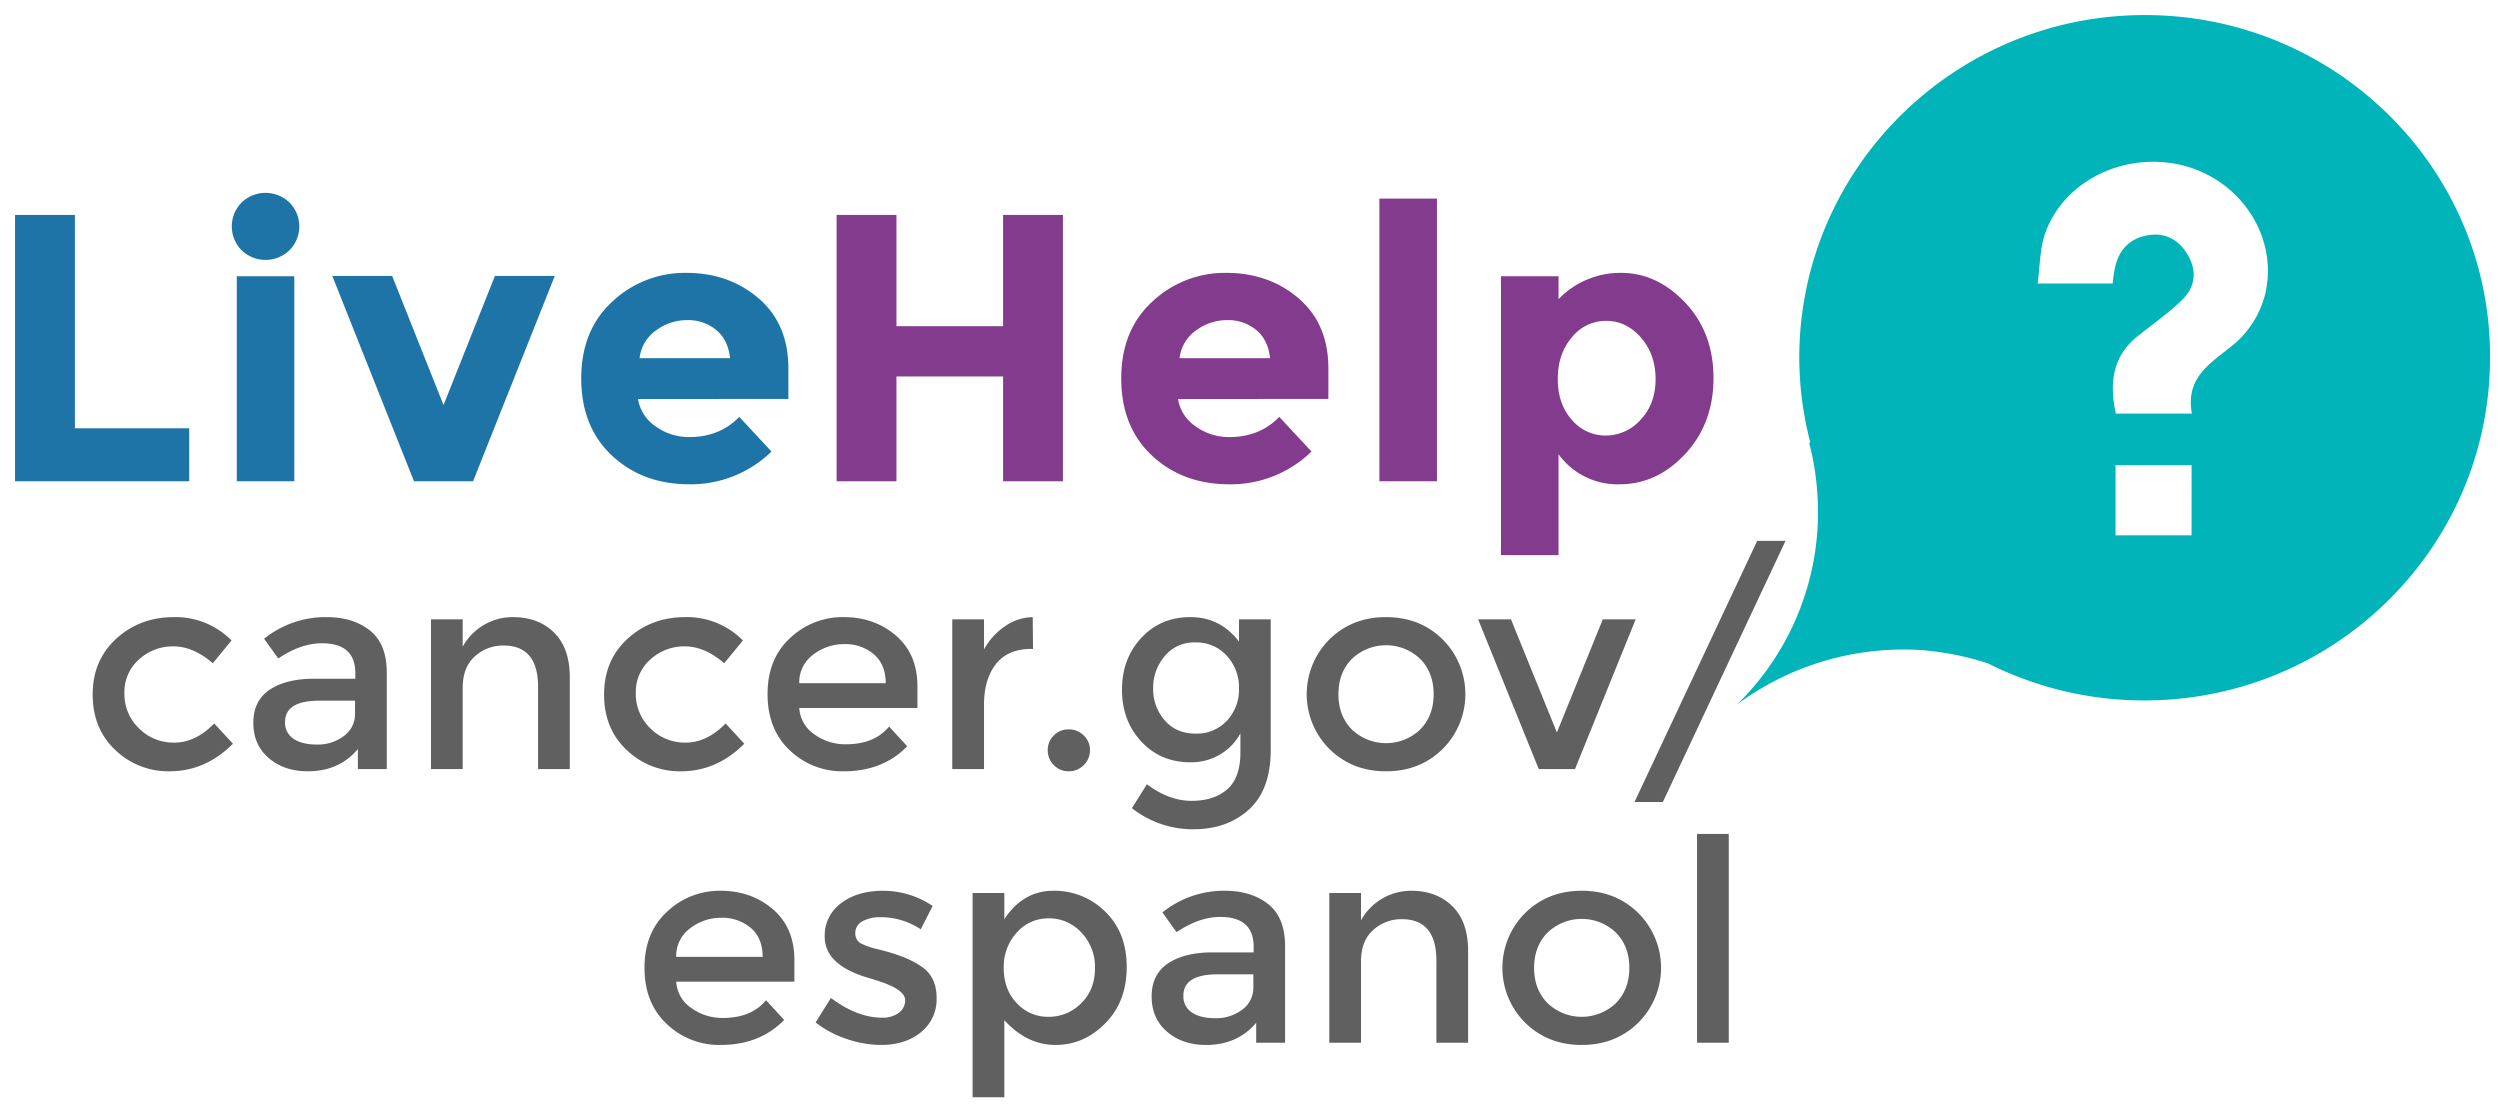 <?xml version="1.0" encoding="utf-8"?>
<svg viewBox="-1 -1 166 74" width="166" height="74" xmlns="http://www.w3.org/2000/svg">
  <defs>
    <style>.cls-1{isolation:isolate;}.cls-2{fill:#1e74a6;}.cls-3{fill:#823b8d;}.cls-4{fill:#606060;}.cls-5{fill:#00b4ba;}</style>
  </defs>
  <g class="cls-1" transform="matrix(0.165, 0, 0, 0.165, 0, 0)">
    <path class="cls-2" d="M0,187.609V80.444H24.081v85.854H70.083v21.311Z"/>
    <path class="cls-2" d="M91.153,94.625a13.63,13.63,0,0,1,0-19.164,13.86,13.86,0,0,1,19.296,0,13.63,13.63,0,0,1,0,19.164,13.859,13.859,0,0,1-19.296,0Zm21.226,92.984H89.223V105.127h23.155Z"/>
    <path class="cls-2" d="M160.54,187.609l-32.88-82.635h24.082l20.686,51.973,20.685-51.973h24.082L184.313,187.609Z"/>
    <path class="cls-2" d="M304.411,175.651a46.601,46.601,0,0,1-32.958,13.185q-18.911,0-31.259-11.575-12.352-11.574-12.35-31.045,0-19.469,12.581-30.969a42.591,42.591,0,0,1,29.716-11.499q17.135,0,29.098,10.272,11.961,10.273,11.964,28.209v12.265H250.691a16.377,16.377,0,0,0,7.101,11.038,22.824,22.824,0,0,0,13.584,4.293q12.193,0,20.068-8.125Zm-22.229-48.906a17.614,17.614,0,0,0-11.655-3.986,20.957,20.957,0,0,0-12.581,4.14,15.813,15.813,0,0,0-6.638,11.192h36.431Q286.965,130.73,282.182,126.745Z"/>
  </g>
  <g class="cls-1" transform="matrix(0.165, 0, 0, 0.165, 0, 0)">
    <path class="cls-3" d="M397.609,80.444h24.081v107.165H397.609V145.449H354.694v42.161H330.613V80.444h24.081v44.767h42.915Z"/>
    <path class="cls-3" d="M521.72,175.651a46.604,46.604,0,0,1-32.958,13.185q-18.911,0-31.259-11.575-12.352-11.574-12.35-31.045,0-19.469,12.581-30.969a42.591,42.591,0,0,1,29.716-11.499q17.135,0,29.098,10.272,11.962,10.273,11.964,28.209v12.265H468a16.377,16.377,0,0,0,7.101,11.038,22.824,22.824,0,0,0,13.584,4.293q12.193,0,20.068-8.125Zm-22.229-48.906a17.614,17.614,0,0,0-11.655-3.986,20.957,20.957,0,0,0-12.581,4.14,15.813,15.813,0,0,0-6.638,11.192h36.431Q504.273,130.73,499.491,126.745Z"/>
    <path class="cls-3" d="M572.197,187.609h-23.154V73.852h23.154Z"/>
    <path class="cls-3" d="M646.292,103.748q14.508,0,25.857,12.035,11.345,12.037,11.346,30.279,0,18.246-11.346,30.509-11.347,12.267-26.552,12.265a29.309,29.309,0,0,1-24.468-12.112v40.628h-23.154V105.127h23.154v9.199A34.525,34.525,0,0,1,646.292,103.748Zm-25.471,42.698q0,10.043,5.635,16.404a17.594,17.594,0,0,0,13.662,6.362,18.768,18.768,0,0,0,14.047-6.362q6.021-6.36,6.021-16.328,0-9.965-5.866-16.711-5.868-6.744-14.047-6.746a17.424,17.424,0,0,0-13.816,6.669Q620.82,136.403,620.822,146.445Z"/>
  </g>
  <g class="cls-1" transform="matrix(0.165, 0, 0, 0.165, 0, 0)">
    <path class="cls-4" d="M62.137,304.329a30.738,30.738,0,0,1-21.777-8.549q-9.123-8.547-9.122-22.363,0-13.813,9.521-22.477,9.519-8.662,23.202-8.662a31.599,31.599,0,0,1,23.146,9.398l-7.525,9.172q-7.867-6.794-15.848-6.794a20.072,20.072,0,0,0-13.853,5.265,17.412,17.412,0,0,0-5.872,13.588,19.112,19.112,0,0,0,5.814,14.098,19.518,19.518,0,0,0,14.309,5.774q8.492,0,16.02-7.699l7.525,8.152Q76.616,304.332,62.137,304.329Z"/>
    <path class="cls-4" d="M149.586,303.424H137.957v-8.04q-7.525,8.947-20.181,8.945-9.465,0-15.677-5.321-6.216-5.322-6.214-14.211,0-8.887,6.613-13.305,6.611-4.417,17.9-4.416h16.532v-2.265q0-12.001-13.454-12.003-8.439,0-17.559,6.115l-5.701-7.927a39.444,39.444,0,0,1,25.084-8.719q10.715,0,17.501,5.379,6.782,5.379,6.784,16.928Zm-12.77-22.42v-5.096H122.45q-13.797,0-13.796,8.605a7.634,7.634,0,0,0,3.42,6.737q3.42,2.322,9.521,2.321a17.36,17.36,0,0,0,10.661-3.396A10.848,10.848,0,0,0,136.816,281.004Z"/>
    <path class="cls-4" d="M180.141,270.812v32.611H167.372V243.185h12.77V254.168a23.031,23.031,0,0,1,20.181-11.89q10.261,0,16.589,6.228,6.327,6.229,6.328,18.004v36.914H210.47V270.359q0-16.645-13.91-16.645a16.776,16.776,0,0,0-11.516,4.359Q180.14,262.435,180.141,270.812Z"/>
    <path class="cls-4" d="M267.933,304.329a30.738,30.738,0,0,1-21.777-8.549q-9.123-8.547-9.122-22.363,0-13.813,9.521-22.477,9.519-8.662,23.202-8.662a31.599,31.599,0,0,1,23.146,9.398l-7.525,9.172q-7.867-6.794-15.848-6.794a20.072,20.072,0,0,0-13.853,5.265,17.412,17.412,0,0,0-5.872,13.588,19.112,19.112,0,0,0,5.814,14.098,19.518,19.518,0,0,0,14.309,5.774q8.492,0,16.02-7.699l7.525,8.152Q282.412,304.332,267.933,304.329Z"/>
    <path class="cls-4" d="M363.135,278.853H315.59a13.698,13.698,0,0,0,6.043,10.587,21.302,21.302,0,0,0,12.77,4.02q11.399,0,17.33-7.134l7.297,7.927q-9.807,10.08-25.54,10.077a30.504,30.504,0,0,1-21.72-8.436q-8.952-8.435-8.95-22.646,0-14.209,9.121-22.59a30.729,30.729,0,0,1,21.492-8.379q12.37,0,21.036,7.417,8.664,7.417,8.666,20.438Zm-47.545-9.965h34.775q0-7.585-4.789-11.663a17.582,17.582,0,0,0-11.801-4.076,20.294,20.294,0,0,0-12.599,4.246A13.678,13.678,0,0,0,315.59,268.888Z"/>
    <path class="cls-4" d="M408.969,255.073q-9.465,0-14.252,6.115-4.789,6.114-4.789,16.418v25.817H377.159V243.185h12.77V255.3a26.335,26.335,0,0,1,8.38-9.285,20.29,20.29,0,0,1,11.23-3.736l.114,12.795Z"/>
    <path class="cls-4" d="M418.032,301.838a8.237,8.237,0,0,1-2.452-6.001,8.057,8.057,0,0,1,2.452-5.944,8.17,8.17,0,0,1,5.986-2.435,8.366,8.366,0,0,1,6.042,2.435,7.974,7.974,0,0,1,2.509,5.944,8.151,8.151,0,0,1-2.509,6.001,8.27,8.27,0,0,1-6.042,2.491A8.078,8.078,0,0,1,418.032,301.838Z"/>
    <path class="cls-4" d="M505.311,243.185v52.539q0,15.965-8.722,23.949-8.723,7.982-22.405,7.982a39.621,39.621,0,0,1-24.741-8.492l6.043-9.625q8.893,6.68,17.958,6.681,9.064,0,14.366-4.643,5.302-4.644,5.301-14.833V289.043a21.658,21.658,0,0,1-8.151,8.492,22.764,22.764,0,0,1-11.915,3.171q-12.086,0-19.838-8.379-7.755-8.379-7.753-20.835,0-12.454,7.753-20.835,7.752-8.377,19.782-8.379,12.028,0,19.554,9.852v-8.945Zm-47.316,27.798a18.999,18.999,0,0,0,4.618,12.796q4.617,5.379,12.428,5.378a16.485,16.485,0,0,0,12.656-5.209,18.305,18.305,0,0,0,4.846-12.965,18.798,18.798,0,0,0-4.903-13.135,16.35,16.35,0,0,0-12.656-5.379,15.271,15.271,0,0,0-12.371,5.549A19.652,19.652,0,0,0,457.995,270.982Z"/>
    <path class="cls-4" d="M574.518,295.327q-9.125,9.003-22.804,9.002-13.682,0-22.803-9.002a31.149,31.149,0,0,1,0-44.047q9.12-9.001,22.803-9.002,13.682,0,22.804,9.002a31.149,31.149,0,0,1,0,44.047Zm-36.542-7.812a19.933,19.933,0,0,0,27.478,0q5.414-5.492,5.415-14.211,0-8.717-5.415-14.211a19.933,19.933,0,0,0-27.478,0q-5.417,5.495-5.416,14.211Q532.56,282.024,537.976,287.515Z"/>
    <path class="cls-4" d="M613.169,303.424,588.771,243.185h13.226l18.47,45.519,18.471-45.519h13.227l-24.399,60.239Z"/>
    <path class="cls-4" d="M701.076,211.592H712.478L663.109,316.672H651.707Z"/>
  </g>
  <g class="cls-1" transform="matrix(0.165, 0, 0, 0.165, 0, 0)">
    <path class="cls-4" d="M313.616,388.979H266.071a13.697,13.697,0,0,0,6.043,10.587,21.302,21.302,0,0,0,12.77,4.02q11.399,0,17.33-7.133l7.297,7.926q-9.807,10.08-25.54,10.078a30.508,30.508,0,0,1-21.72-8.436q-8.952-8.435-8.95-22.646,0-14.209,9.121-22.59a30.726,30.726,0,0,1,21.492-8.38q12.37,0,21.036,7.417,8.664,7.418,8.666,20.438Zm-47.545-9.964h34.775q0-7.585-4.789-11.664a17.582,17.582,0,0,0-11.801-4.076,20.294,20.294,0,0,0-12.599,4.246A13.679,13.679,0,0,0,266.071,379.016Z"/>
    <path class="cls-4" d="M370.852,395.547a16.899,16.899,0,0,1-6.271,13.758q-6.272,5.153-16.076,5.152a43.307,43.307,0,0,1-13.739-2.379,41.321,41.321,0,0,1-12.599-6.68l6.157-9.852q10.603,7.928,20.523,7.926a10.757,10.757,0,0,0,6.841-1.98,6.157,6.157,0,0,0,2.508-5.039q0-4.528-12.085-8.153-.914-.338-1.368-.452-18.928-5.096-18.927-16.985a16.077,16.077,0,0,1,6.556-13.418q6.555-5.038,17.045-5.039a35.639,35.639,0,0,1,19.839,6.114L364.467,367.918a28.731,28.731,0,0,0-16.076-4.869,14.747,14.747,0,0,0-7.411,1.643,5.333,5.333,0,0,0-2.851,4.926,4.499,4.499,0,0,0,2.964,4.303,28.756,28.756,0,0,0,5.758,1.925q3.704.907,6.556,1.812,2.848.908,5.53,2.038a35.893,35.893,0,0,1,5.758,3.171Q370.852,386.94,370.852,395.547Z"/>
    <path class="cls-4" d="M417.826,352.405a28.939,28.939,0,0,1,20.865,8.38q8.664,8.38,8.665,22.307,0,13.928-8.608,22.646-8.61,8.72-20.067,8.719-11.459,0-20.58-9.965v31.025H385.332V353.312h12.77V363.842Q405.627,352.407,417.826,352.405ZM397.873,383.545q0,8.604,5.245,14.097a16.982,16.982,0,0,0,12.77,5.491,18.195,18.195,0,0,0,13.112-5.435q5.585-5.436,5.587-14.097a19.969,19.969,0,0,0-5.473-14.381A17.522,17.522,0,0,0,416.002,363.502a16.806,16.806,0,0,0-12.884,5.719A20.384,20.384,0,0,0,397.873,383.545Z"/>
    <path class="cls-4" d="M511.09,413.551H499.46v-8.039q-7.523,8.946-20.18,8.945-9.465,0-15.677-5.322-6.216-5.32-6.214-14.211,0-8.887,6.613-13.305,6.611-4.415,17.9-4.416h16.533v-2.265q0-12.001-13.454-12.003-8.439,0-17.559,6.115l-5.701-7.926a39.439,39.439,0,0,1,25.084-8.72q10.715,0,17.501,5.379,6.782,5.379,6.784,16.929ZM498.321,391.131v-5.096H483.955q-13.797,0-13.796,8.605a7.637,7.637,0,0,0,3.42,6.738q3.42,2.32,9.521,2.32a17.36,17.36,0,0,0,10.661-3.396A10.848,10.848,0,0,0,498.321,391.131Z"/>
    <path class="cls-4" d="M541.646,380.939v32.611H528.876V353.312H541.646v10.983a23.029,23.029,0,0,1,20.181-11.89q10.261,0,16.589,6.228,6.328,6.229,6.328,18.004v36.914H571.974V380.486q0-16.644-13.91-16.645a16.781,16.781,0,0,0-11.516,4.359Q541.644,372.562,541.646,380.939Z"/>
    <path class="cls-4" d="M653.267,405.455q-9.123,9.001-22.803,9.002-13.683,0-22.804-9.002a31.148,31.148,0,0,1,0-44.048q9.12-9.001,22.804-9.002,13.682,0,22.803,9.002a31.15,31.15,0,0,1,0,44.048Zm-36.543-7.813a19.934,19.934,0,0,0,27.479,0q5.414-5.492,5.416-14.21,0-8.719-5.416-14.211a19.931,19.931,0,0,0-27.479,0q-5.416,5.493-5.415,14.211Q611.309,392.15,616.724,397.642Z"/>
    <path class="cls-4" d="M689.637,413.551H676.868V329.533h12.77Z"/>
  </g>
  <g id="Layer_5" data-name="Layer 5" transform="matrix(0.165, 0, 0, 0.165, 0, 0)">
    <path class="cls-5" d="M857.125,0C780.327,0,718.006,61.834,718.006,138.033a137.927,137.927,0,0,0,4.406,33.852l-.378.375a111.449,111.449,0,0,1,3.273,35.102,108.025,108.025,0,0,1-32.356,70.078,112.464,112.464,0,0,1,74.533-21.86,113.802,113.802,0,0,1,26.565,5.371,139.691,139.691,0,0,0,62.824,14.865c76.799,0,139.119-61.834,139.119-138.033C996.245,61.834,933.924,0,857.125,0Zm18.759,209.361H845.291V181.129h30.594ZM905.471,112.425a38.78,38.78,0,0,1-11.205,18.862c-8.939,7.995-21.151,13.241-18.255,29.106H845.417c-2.77-12.617-1.259-23.484,9.317-31.604,6.169-4.872,12.59-9.369,18.004-14.865,4.784-4.997,5.288-11.492,1.385-17.738-3.651-6.121-9.442-8.869-16.241-7.495-6.799,1.249-11.205,5.746-12.716,12.617a40.74,40.74,0,0,0-1.007,6.746H813.942c.881-6.746.881-13.366,2.77-19.487,7.302-21.985,32.86-34.352,56.907-27.732C896.154,67.205,910.885,89.69,905.471,112.425Z"/>
    <path class="cls-5" d="M679.607,288.933l.504-.5c-.126.25-.378.375-.504.5Z"/>
  </g>
</svg>